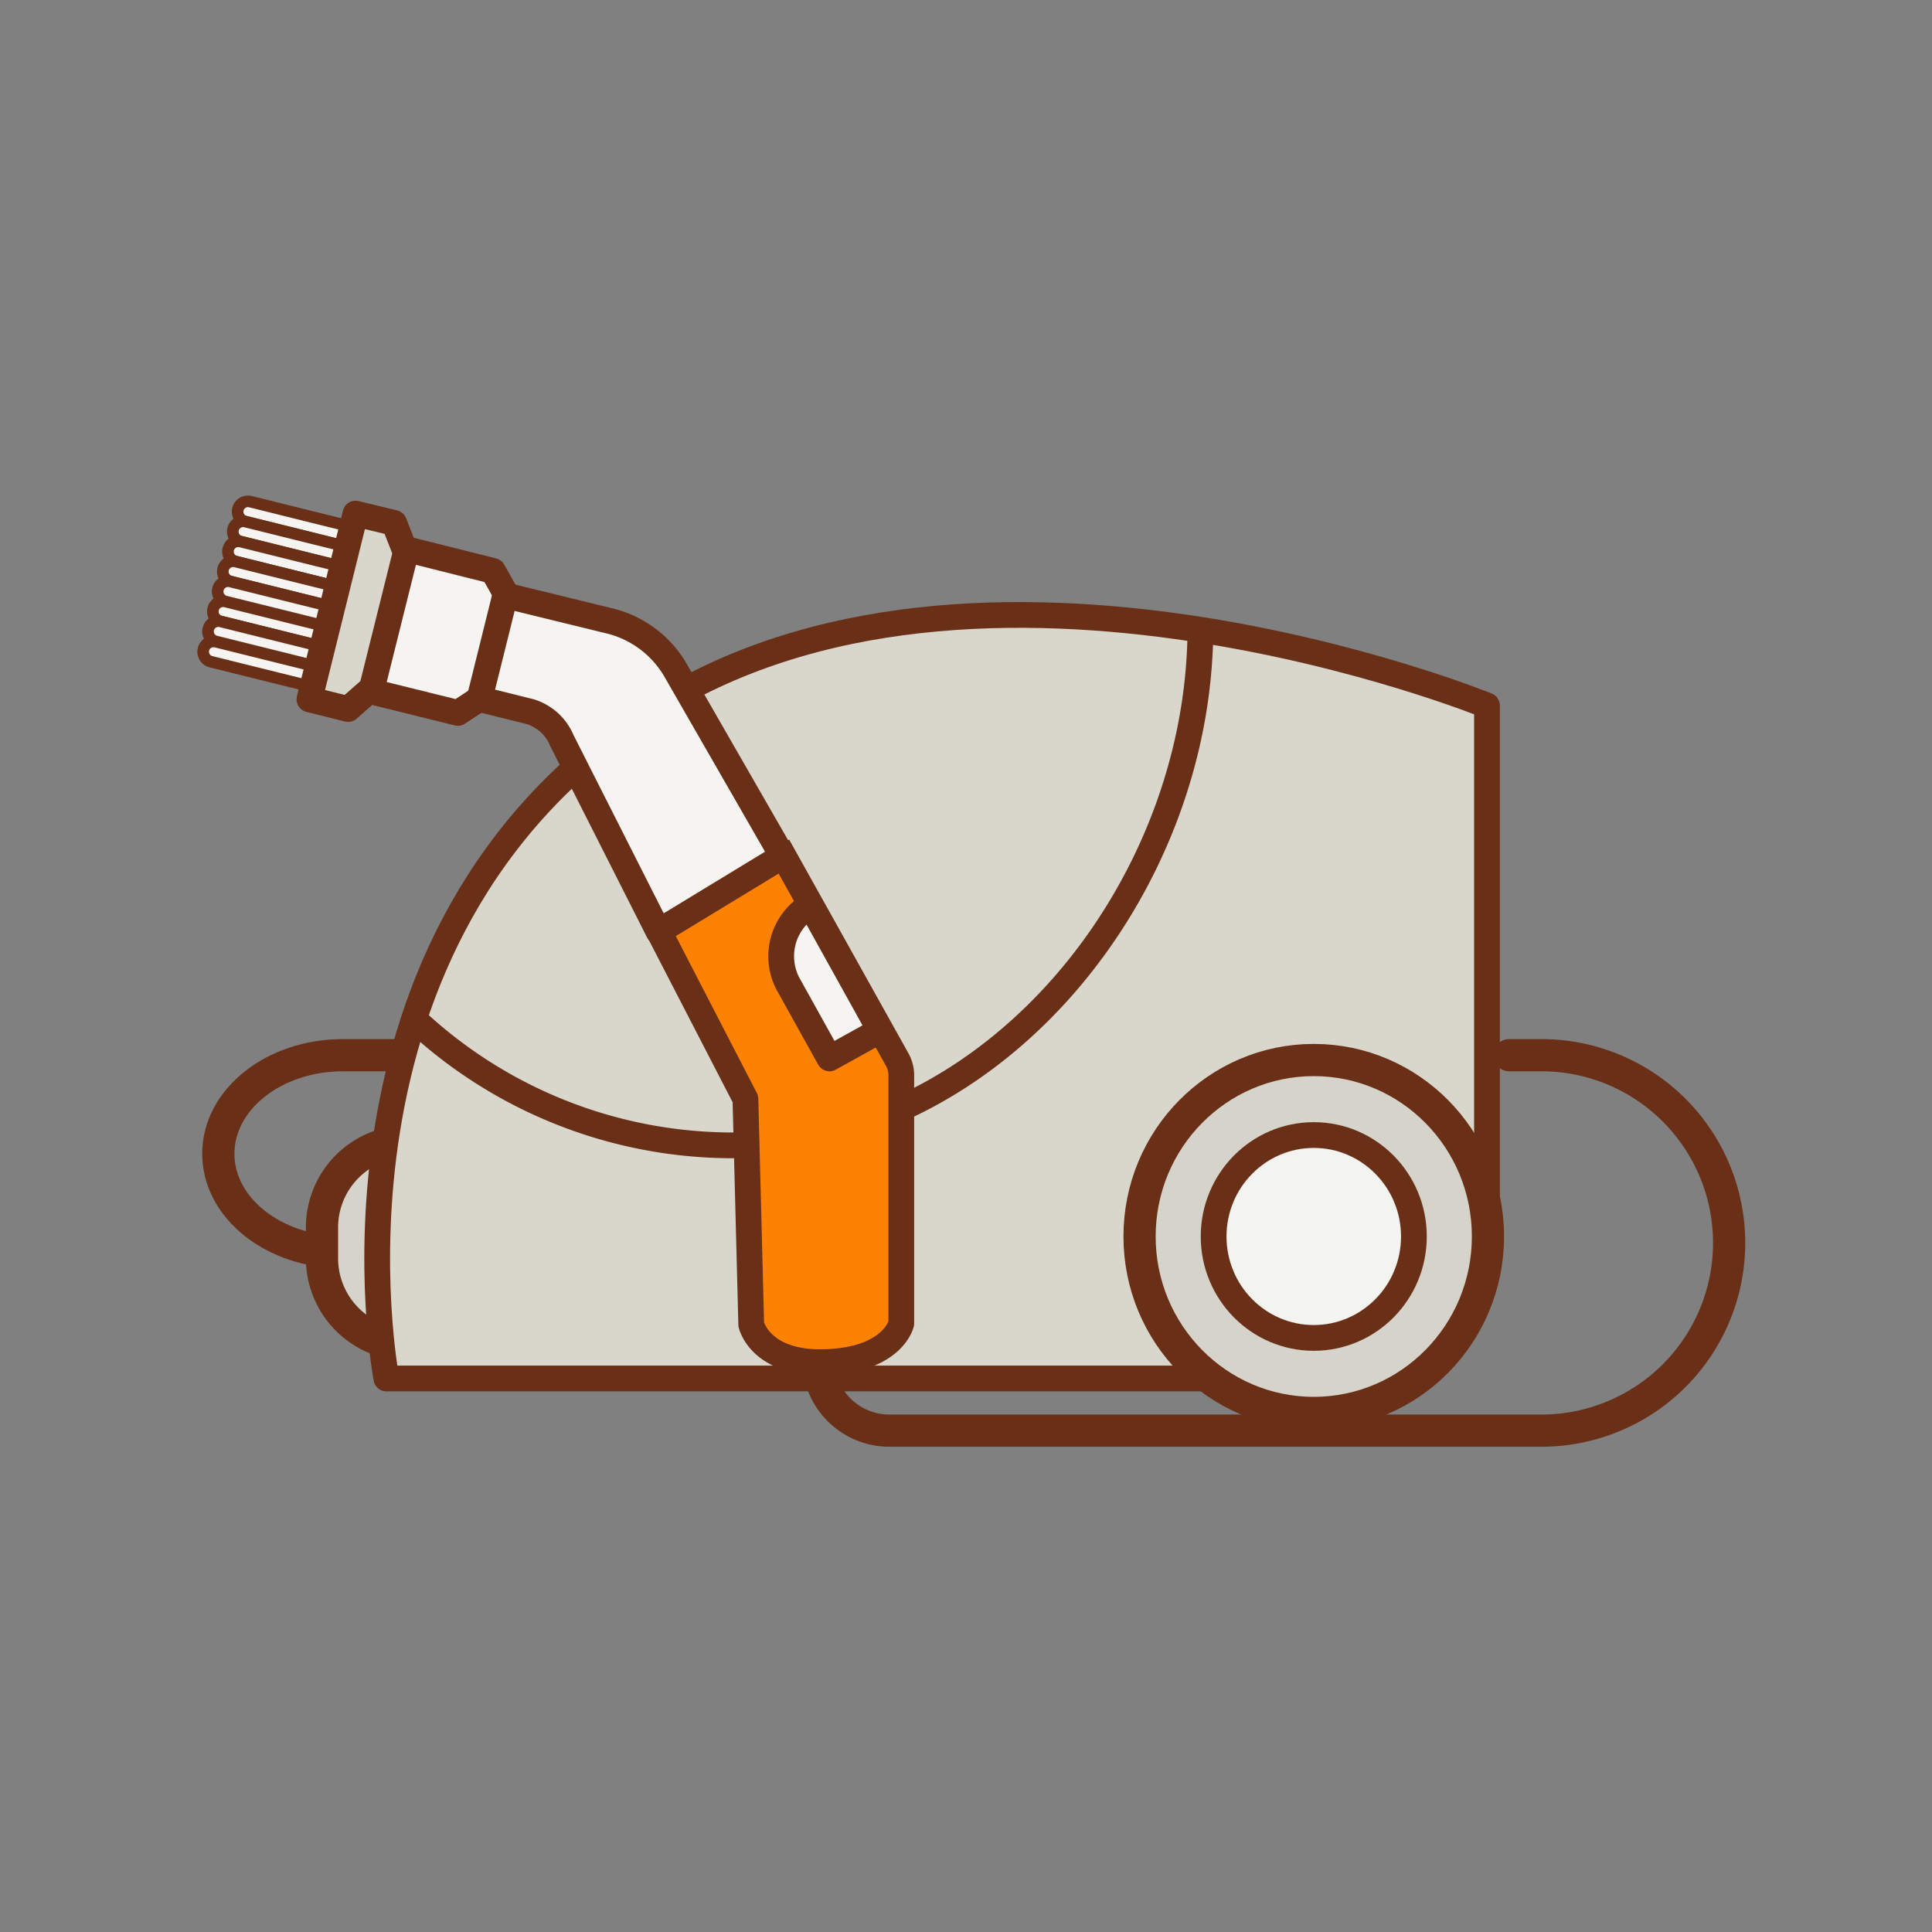 <svg xmlns="http://www.w3.org/2000/svg" width="60" height="60" viewBox="0 0 60 60"><rect x="0" y="0" width="60" height="60" fill="#808080" stroke="none"/><g data-name="Слой 1"><path fill="none" d="M0 0h60v60H0z"/><path d="M10.65 38.89c-2.14 0-3.87-1.37-3.87-3.06s1.73-3.06 3.87-3.06H14" fill="none" stroke="#692f17" stroke-linecap="round" stroke-linejoin="round"/><path d="M12.71 35.44a2.68 2.68 0 0 0-2.71 2.7v.92a2.68 2.68 0 0 0 2.67 2.7" fill="#d6d4ca" stroke="#692f17" stroke-linejoin="round"/><path d="M37.82 42.81H12s-2.65-13.72 8.18-20.73c10.2-6.61 26-.17 26-.17v17.14" fill="#d9d6cc" stroke="#692f17" stroke-linejoin="round" stroke-width=".8" fill-rule="evenodd"/><ellipse cx="40.8" cy="38.4" rx="5.41" ry="5.48" fill="#d6d4ca" stroke="#692f17" stroke-miterlimit="10"/><path d="M25.41 40.54v1.68a2.21 2.21 0 0 0 2.21 2.21h20.25a5.83 5.83 0 0 0 0-11.66h-1" fill="none" stroke="#692f17" stroke-linecap="round" stroke-linejoin="round"/><ellipse cx="40.8" cy="38.4" rx="3.11" ry="3.15" fill="#f3f3ef" stroke="#692f17" stroke-miterlimit="10" stroke-width=".8"/><path d="M12.85 31.64a14.47 14.47 0 0 0 9.92 3.93c8.07 0 14.51-7.92 14.51-16.1" fill="none" stroke="#692f17" stroke-miterlimit="10" stroke-width=".8" fill-rule="evenodd"/><path d="M10.84 17l-3.22-.8a.32.32 0 0 1-.23-.39.32.32 0 0 1 .39-.23l3.22.8" fill="#f5f4f0" stroke="#692f17" stroke-linejoin="round" stroke-width=".36"/><path fill="#f5f4f0" stroke="#692f17" stroke-linejoin="round" stroke-width=".8" d="M11.51 21.47l1.09-4.42 2.71.68.41.73-.8 3.22-.7.46-2.71-.67z"/><path d="M10.69 17.62l-3.22-.8a.32.32 0 0 1-.23-.39.32.32 0 0 1 .39-.23l3.22.8" fill="#f5f4f0" stroke="#692f17" stroke-linejoin="round" stroke-width=".36"/><path d="M10.54 18.24l-3.22-.8a.32.32 0 0 1-.23-.39.32.32 0 0 1 .39-.23l3.22.8" fill="#f5f4f0" stroke="#692f17" stroke-linejoin="round" stroke-width=".36"/><path d="M10.38 18.86l-3.22-.8a.32.32 0 0 1-.23-.39.32.32 0 0 1 .39-.23l3.22.8" fill="#f5f4f0" stroke="#692f17" stroke-linejoin="round" stroke-width=".36"/><path d="M10.23 19.48L7 18.68a.32.32 0 0 1-.23-.39.32.32 0 0 1 .39-.23l3.22.8M10.07 20.1l-3.22-.8a.32.32 0 0 1-.23-.39.32.32 0 0 1 .38-.23l3.22.8" fill="#f5f4f0" stroke="#692f17" stroke-linejoin="round" stroke-width=".36"/><path d="M9.92 20.72l-3.22-.8a.32.32 0 0 1-.23-.39.32.32 0 0 1 .39-.23l3.22.8M9.77 21.35l-3.22-.8a.32.32 0 0 1-.23-.39.32.32 0 0 1 .39-.23l3.22.8" fill="#f5f4f0" stroke="#692f17" stroke-linejoin="round" stroke-width=".36"/><path fill="#d9d6cc" stroke="#692f17" stroke-linejoin="round" stroke-width=".8" d="M9.61 21.72l1.43-5.77 1.2.29.36.92-1.05 4.21-.74.65-1.2-.3z"/><path d="M24.16 26.27l3.7 6.63a1 1 0 0 1 .13.48v7.72s-.25 1.12-2.32 1.2-2.34-1.17-2.34-1.17l-.18-7-2.83-5.48" fill="#fd8204" stroke="#692f17" stroke-linejoin="round" stroke-width=".8"/><path d="M16.46 22.1l-1.57-.39.8-3.22 3.31.81a3.27 3.27 0 0 1 2 1.55l3.3 5.74-3.85 2.34-3-5.93a1.56 1.56 0 0 0-.99-.9z" fill="#f5f4f0" stroke="#692f17" stroke-linejoin="round" stroke-width=".8"/><path d="M24.47 30.55a1.84 1.84 0 0 1 .7-2.44L27.33 32l-1.57.87z" fill="#f5f4f0" stroke="#692f17" stroke-linecap="round" stroke-linejoin="round" stroke-width=".8"/></g></svg>